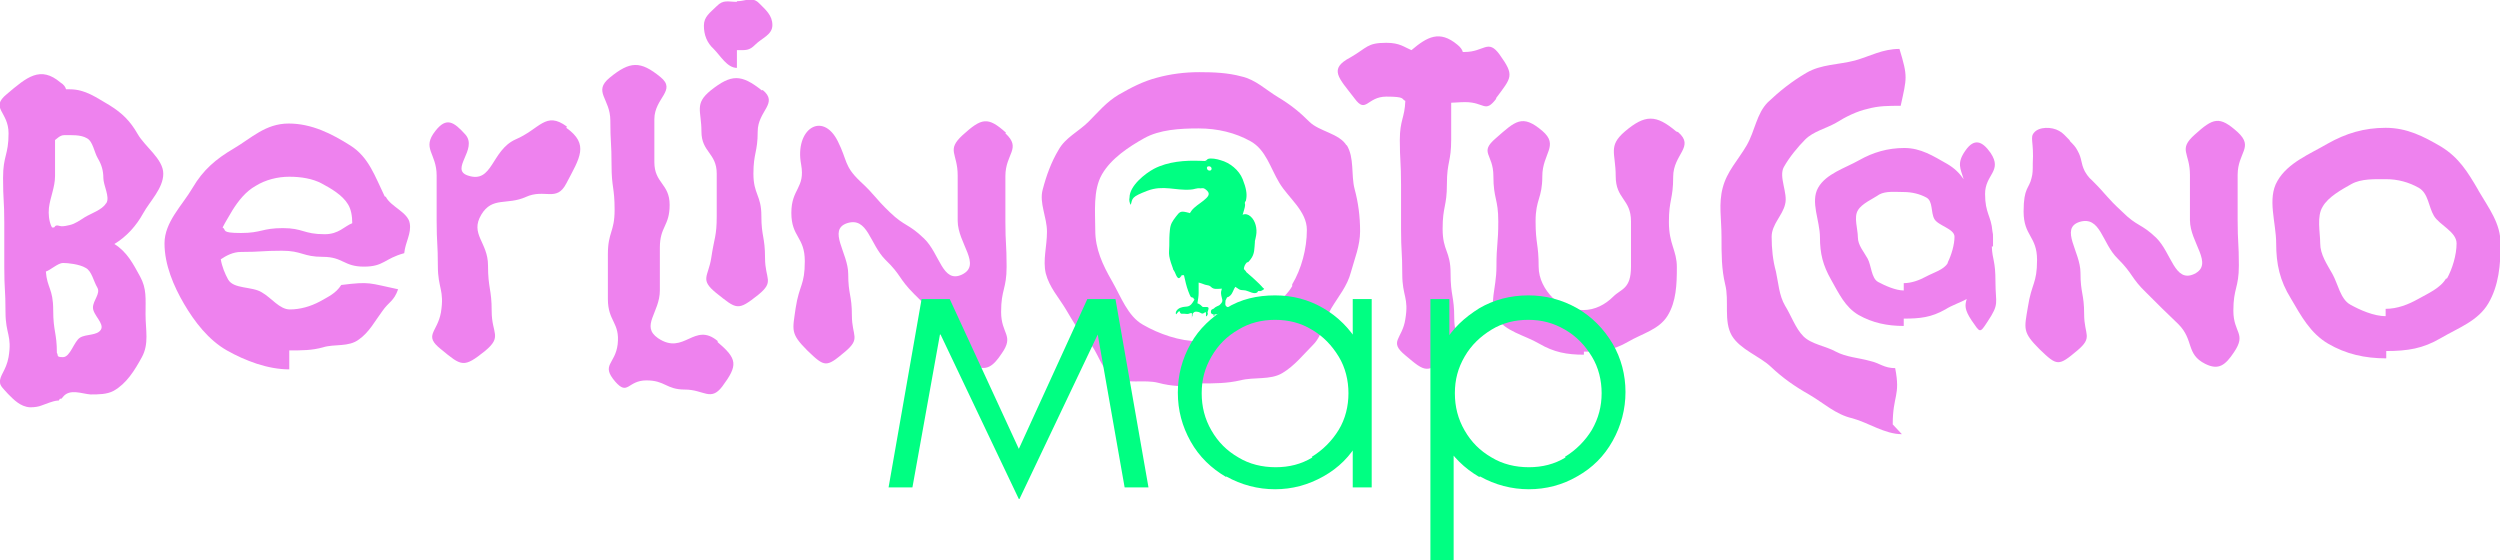 <?xml version="1.0" encoding="UTF-8"?>
<svg id="Layer_1" xmlns="http://www.w3.org/2000/svg" version="1.1" viewBox="0 0 408.8 91.6">
  <!-- Generator: Adobe Illustrator 29.2.1, SVG Export Plug-In . SVG Version: 2.1.0 Build 116)  -->
  <defs>
    <style>
      .st0 {
        fill: #00ff82;
      }

      .st1 {
        fill: violet;
      }
    </style>
  </defs>
  <g>
    <path class="st1" d="M405.2,31c-1.7-2.9-3.1-5.2-6-7-2.9-1.7-5.6-3.1-9.1-3.1s-6.5.9-9.5,2.6c-2.9,1.7-6.5,3.1-8.2,6.1-1.7,2.9-.2,6.8-.2,10.2s.6,6.1,2.4,9c1.7,2.9,3.2,5.7,6.1,7.4s6,2.4,9.5,2.4v-1.2c3.5,0,6-.4,8.9-2.1,2.9-1.7,6.1-2.8,7.8-5.7s2-6.3,2-9.7-1.9-5.8-3.6-8.7h0ZM400,45.5c-.9,1.6-3,2.5-4.6,3.4-1.6.9-3.4,1.6-5.3,1.6v1.2c-1.9,0-4.2-1-5.8-1.9-1.6-.9-2-3.4-2.9-5s-2-3.2-2-5-.6-4.4.4-6c.9-1.6,3.1-2.8,4.7-3.7,1.6-.9,3.8-.8,5.7-.8s3.7.5,5.3,1.4c1.6.9,1.6,3.1,2.5,4.6s3.7,2.6,3.7,4.5-.7,4.2-1.6,5.8h0Z"/>
    <path class="st1" d="M338.5,23.1c.5.5.9.9,1.2,1.5.8,1.4.5,2,1.2,3.4.3.5.6,1,1.2,1.5,2.5,2.5,2.3,2.7,4.9,5.1,2.5,2.5,3.1,1.9,5.6,4.3,2.5,2.5,3,7.4,6.2,5.9,3.3-1.6-.7-5.1-.7-8.8s0-3.7,0-7.4-2-4.1.8-6.6c3-2.7,4-3.1,7-.4,2.7,2.5,0,3.3,0,7s0,3.7,0,7.4.2,3.7.2,7.4-.9,3.7-.9,7.4,2.2,3.7.1,6.8c-1.4,2.1-2.5,3-4.7,1.9-3.2-1.6-1.8-3.9-4.4-6.5-2.6-2.5-2.6-2.5-5.2-5.1-2.6-2.5-2.1-3-4.7-5.6-2.6-2.5-2.8-7.1-6.3-6-3.2,1.1.2,4.9.2,8.3s.6,3.4.6,6.8,1.5,3.7-1.1,5.9c-3.1,2.6-3.3,2.6-6.2-.2-2.8-2.8-2.5-3.3-1.9-6.9.6-3.9,1.5-3.8,1.5-7.7s-2.2-3.9-2.2-7.9.9-3.7,1.3-5.5c.2-.7.2-1.3.2-2.4.2-3.5-.5-4.2.2-5,.8-1,2.9-1,4.1-.3.6.3,1,.8,1.7,1.5h0Z"/>
    <path class="st1" d="M325.9,40.3c0-.5,0-.9,0-1.4s0-.7-.1-1.1c-.2-2.5-1.2-2.9-1.2-6.1s2.9-3.7.9-6.7c-1.4-2-2.7-2.4-4.1-.4-1.5,2.1-.8,3-.3,4.7-.7-1-1.5-1.8-2.7-2.5-2.3-1.3-4.3-2.6-7-2.6s-5.1.7-7.4,2-5.4,2.2-6.7,4.5c-1.3,2.3.3,5.4.3,8.1s.5,4.6,1.8,6.9c1.3,2.3,2.3,4.5,4.5,5.8,2.3,1.3,4.7,1.8,7.4,1.8v-1.2c2.7,0,4.5-.2,6.8-1.5,1.1-.7,2.4-1.1,3.5-1.7-.3,1-.4,1.7.8,3.5,1.4,2,1.3,2.2,2.6.2,2-3,1.3-2.9,1.3-6.5s-.5-3.5-.6-5.8h0ZM318.5,43c-.6,1.1-2.4,1.6-3.5,2.2s-2.4,1.1-3.7,1.1v1.2c-1.3,0-3.1-.8-4.2-1.4-1.1-.6-1.1-2.7-1.7-3.8s-1.6-2.2-1.6-3.5-.7-3.3,0-4.4c.6-1.1,2.5-1.9,3.5-2.6,1.1-.6,2.7-.4,4-.4s2.6.3,3.7.9.7,2.4,1.3,3.5c.6,1.1,3.3,1.6,3.3,2.9s-.5,3-1.1,4.2h0Z"/>
    <path class="st1" d="M310,60.2c-2,0-2.5-.8-4.3-1.2-1.8-.5-3.8-.6-5.5-1.5-1.6-.9-4-1.2-5.3-2.5s-2-3.4-3-5c-1-1.7-1.1-3.8-1.5-5.6-.5-1.8-.7-3.7-.7-5.7s1.8-3.5,2.2-5.3c.5-1.8-1.1-4.5-.2-6.1.9-1.6,2.3-3.3,3.5-4.5,1.3-1.3,3.4-1.8,5-2.7,1.6-1,3.4-1.9,5.2-2.3,1.8-.5,3.4-.5,5.4-.5,1-4.6,1.2-4.7-.2-9.3-2.8,0-4.8,1.2-7.3,1.9-2.7.7-5.5.6-7.9,2-2.4,1.4-4.4,3-6.3,4.8-1.9,1.9-2.1,4.7-3.5,7.1-1.4,2.4-3.2,4.2-3.9,6.9-.7,2.6-.2,5.1-.2,8s0,5.3.6,7.8c.7,2.7-.3,6,1.1,8.4,1.4,2.3,4.5,3.3,6.4,5.1,1.9,1.8,3.9,3.2,6.2,4.5,2.4,1.4,4.4,3.3,7.1,3.9,2.6.7,5.3,2.6,8.1,2.6l-1.5-1.6c0-4.8,1.3-4.6.4-9.2h0Z"/>
    <path class="st1" d="M274.1,21.5c-3.3-2.8-5.1-2.8-8.4,0-2.8,2.4-1.5,3.5-1.5,7.3s2.5,3.7,2.5,7.4,0,3.7,0,7.4-1.6,3.6-2.9,4.9-3,2.2-4.9,2.2-3.7-.7-5-2-2.3-3.1-2.3-5.1c0-3.7-.5-3.7-.5-7.4s1.1-3.7,1.1-7.4,2.8-5,0-7.4c-3.3-2.8-4.4-1.6-7.6,1.2-2.8,2.4-.4,2.5-.4,6.2s.8,3.7.8,7.4-.3,3.7-.3,7.4-1.3,6,0,8.3c1.4,2.3,4.6,2.9,7,4.3,2.4,1.4,4.5,1.8,7.3,1.8v-.5c2.8,0,4.8-.2,7.2-1.6,2.4-1.4,5.1-2,6.5-4.3,1.4-2.3,1.5-5.1,1.5-7.9s-1.3-3.7-1.3-7.4.7-3.7.7-7.4,3.6-4.9.8-7.3h0Z"/>
    <path class="st1" d="M244.6,16.1c2.6-3.5,3.1-3.7.6-7.2-1.9-2.6-2.5-.4-5.7-.4h-.3c-.1-.4-.4-.8-.9-1.2-2.9-2.4-4.9-1.3-7.5.9-1.2-.5-1.9-1.2-4.1-1.2-3.2,0-3.1.8-5.9,2.4-3.6,1.9-1.9,3.3.7,6.7,1.9,2.6,2-.3,5.2-.3s2.4.4,3.1.7c-.1,2.8-.9,3.1-.9,6.4s.2,3.6.2,7.3,0,3.6,0,7.3.2,3.6.2,7.3,1.1,3.8.5,7.4c-.5,3.3-2.8,3.6,0,5.9,3.3,2.8,3.6,3,6.9.2,2.8-2.3,1.1-2.7,1.1-6.3s-.6-3.6-.6-7.3-1.3-3.6-1.3-7.3.7-3.6.7-7.3.7-3.6.7-7.3,0-3.6,0-6c.6,0,1.3-.1,2.3-.1,3.2,0,3.2,1.9,5.1-.6h0Z"/>
    <path class="st1" d="M220.2,23.8c-1.2-2-4.5-2.3-6.1-3.9s-3.1-2.8-5.1-4c-2-1.2-3.7-2.9-6-3.4-2.2-.6-4.5-.7-6.9-.7s-4.7.3-6.9.9c-2.3.6-4.2,1.6-6.3,2.8-2,1.2-3.3,2.8-4.9,4.4-1.6,1.6-3.8,2.6-4.9,4.6-1.2,2-2,4.2-2.6,6.5-.6,2.2.7,4.5.7,6.9s-.7,4.6-.2,6.8c.6,2.3,2.1,3.9,3.3,5.9,1.2,2,2.1,3.7,3.7,5.3,1.6,1.6,2.1,4.7,4.1,5.8,2.1,1.2,5,.3,7.3.9,2.2.6,4.3.6,6.8.6v-.5c2.4,0,4.4,0,6.6-.5,2.3-.6,4.9,0,6.9-1.2,2-1.2,3.4-3,5-4.6s1.8-4,3-6c1.2-2,2.6-3.6,3.2-5.9.6-2.2,1.5-4.3,1.5-6.7s-.3-4.7-.9-6.9c-.6-2.3,0-5.1-1.3-7.2h0ZM211.3,46.8c-1.5,2.5-4.3,4.1-6.8,5.5-2.5,1.4-5.4,2.3-8.5,2.3v1.2c-3.1,0-6.5-1.2-9.1-2.7-2.5-1.4-3.6-4.6-5.1-7.2s-2.7-5.2-2.7-8.2-.4-6.6,1.1-9.2,4.4-4.5,6.9-5.9c2.5-1.4,5.8-1.6,8.9-1.6s6,.7,8.5,2.1,3.2,4.3,4.7,6.8c1.5,2.5,4.5,4.6,4.5,7.7s-.9,6.4-2.4,8.9h0Z"/>
    <path class="st1" d="M164.5,21.7c-3-2.7-4-2.4-7.1.4-2.7,2.5-.8,2.9-.8,6.6s0,3.7,0,7.4,4,7.2.7,8.8c-3.2,1.5-3.6-3.4-6.2-5.9-2.6-2.5-3.1-1.9-5.6-4.3-2.6-2.5-2.3-2.7-4.9-5.1-2.6-2.5-2-3.3-3.6-6.5-2.5-5-7.1-2-6,3.8.7,3.9-1.6,3.9-1.6,7.9s2.2,3.9,2.2,7.9-.9,3.8-1.5,7.7c-.5,3.6-.9,4.1,1.9,6.9,2.9,2.8,3.1,2.8,6.2.2,2.6-2.2,1.1-2.5,1.1-5.9s-.6-3.4-.6-6.8-3.4-7.2-.2-8.3c3.4-1.1,3.7,3.4,6.3,6,2.6,2.5,2.1,3,4.7,5.6s2.6,2.5,5.2,5.1,1.2,4.8,4.4,6.5c2.2,1.1,3.3.2,4.7-1.9,2.1-3-.1-3.1-.1-6.8s.9-3.7.9-7.4-.2-3.7-.2-7.4,0-3.7,0-7.4,2.7-4.5,0-7h0Z"/>
    <path class="st1" d="M124.6,14.8c-3.4-2.7-5-2.7-8.4,0-2.7,2.2-1.5,3.3-1.5,6.7s2.5,3.5,2.5,6.9,0,3.5,0,6.9-.4,3.5-.9,6.9c-.5,3.1-1.9,3.5.8,5.7,3.4,2.7,3.5,3,6.9.3,2.7-2.2,1.1-2.5,1.1-6s-.6-3.5-.6-6.9-1.3-3.5-1.3-6.9.7-3.5.7-6.9,3.5-4.6.8-6.8h0Z"/>
    <path class="st1" d="M120.5.3c-1.5,0-2.2-.4-3.3.7-1.1,1.1-2.1,1.7-2.1,3.2s.5,2.8,1.6,3.8c1.1,1.1,2.2,3.1,3.8,3.1v-2.9c1.5,0,2,.1,3-.9,1.1-1.1,2.8-1.6,2.8-3.2s-1.1-2.5-2.2-3.6c-1.1-1.1-2.2-.3-3.6-.3h0Z"/>
    <path class="st1" d="M117.4,55.8c-3.9-3.3-5.5,2.4-9.8-.5-2.9-2,.3-4.2.3-7.8s0-3.5,0-7,1.6-3.5,1.6-7-2.5-3.5-2.5-7,0-3.5,0-7,3.7-4.7,1-6.9c-3.3-2.7-5-2.6-8.3.1-2.8,2.3.1,3.4.1,7s.2,3.6.2,7.3.5,3.6.5,7.3-1.1,3.6-1.1,7.3,0,3.6,0,7.3,2,3.8,1.6,7.4c-.4,3.3-2.8,3.3-.4,6.1,2.1,2.4,2-.2,5.1-.2s3.2,1.5,6.3,1.5,4.2,2,6.1-.5c2.6-3.5,2.5-4.5-.8-7.3Z"/>
    <path class="st1" d="M92.7,20.7c-3.5-2.6-4.4.4-8.4,2.1-4,1.8-3.7,7.3-7.8,5.9-3-1,1.7-4.3-.4-6.7-1.9-2.1-3.1-2.9-4.9-.6-2.3,2.9.2,3.6.2,7.3s0,3.7,0,7.4.2,3.7.2,7.4,1.1,3.9.5,7.6c-.6,3.3-2.9,3.7,0,6,3.4,2.8,3.7,3.1,7.2.3,2.9-2.4,1.1-2.8,1.1-6.5s-.6-3.7-.6-7.5-3-5.1-1.1-8.3c1.8-3,4.2-1.5,7.3-2.9s5,.9,6.6-2.2c2.2-4.2,3.8-6.4,0-9.1h0Z"/>
    <path class="st1" d="M62.9,32.1c-1.6-3.3-2.6-6.4-5.6-8.3-3-1.9-6.3-3.6-10.1-3.6s-6.1,2.4-9,4.1c-2.9,1.7-5,3.5-6.7,6.4-1.7,2.9-4.6,5.6-4.6,9.1s1.5,7,3.2,9.9,4,5.9,7,7.6,6.7,3.1,10.2,3.1v-3.1c2.1,0,3.7,0,5.5-.5,1.9-.6,4.2,0,5.9-1.3,1.7-1.2,2.6-3,3.8-4.6,1.1-1.6,1.9-1.6,2.6-3.6-4.8-1-4.5-1.3-9.3-.7-.9,1.4-2.1,1.9-3.5,2.7-1.5.8-3.2,1.3-4.9,1.3s-3-1.9-4.6-2.8c-1.6-1-4.6-.5-5.5-2.1-.5-.9-1-2.1-1.2-3.3.9-.6,2-1.2,3.3-1.2,3.4,0,3.4-.2,6.7-.2s3.4,1,6.7,1,3.4,1.6,6.7,1.6,3.3-1.3,6.6-2.2c.2-1.9,1.2-3.2.9-4.9-.3-1.8-3.1-2.7-3.9-4.3h0ZM46.3,37.3c-3.5,0-3.5.8-6.9.8s-2.3-.5-3-.9c.5-1,1.1-1.9,1.6-2.8,1-1.6,2.2-3.1,3.8-4,1.6-1,3.6-1.5,5.5-1.5s3.8.3,5.3,1.1,3.4,1.9,4.3,3.4c.5.8.7,1.9.7,3.1-1.3.5-2.2,1.8-4.5,1.8-3.5,0-3.5-1-6.9-1Z"/>
    <path class="st1" d="M9.8,65.2c0,0,.1,0,.2,0,.1,0,.2-.2.3-.3,1.1-1.4,3.1-.5,4.5-.4,1.3,0,2.7,0,3.8-.6,2.1-1.2,3.4-3.3,4.6-5.5,1.2-2.2.6-4.4.6-7s.2-4.2-.9-6.2-2.1-4-4.2-5.3c2-1.2,3.6-3,4.7-5,1.1-2,3.3-4.1,3.3-6.5s-3-4.4-4.2-6.5c-1.2-2.1-2.5-3.4-4.6-4.7-2.1-1.2-3.9-2.6-6.5-2.6s-.4,0-.6,0c-.1-.4-.4-.8-.9-1.1-3.3-2.8-5.5-.9-8.8,1.9-2.8,2.3.3,2.8.3,6.4s-.9,3.6-.9,7.3.2,3.6.2,7.3,0,3.6,0,7.3.2,3.6.2,7.3,1.1,3.8.5,7.4c-.4,2.2-1.5,3-1.4,4.1,0,.6.5,1,1.3,1.9.9.9,2,2.1,3.6,2.2.8,0,1.4-.1,1.9-.3.9-.3,1.7-.7,2.6-.8,0,0,.1,0,.2,0h0ZM16.5,53.9c-.6,1-2.4.7-3.4,1.3-1,.6-1.6,3.2-2.8,3.2s-.7-.3-1-.7c0-3.3-.6-3.5-.6-7s-1-3.6-1.2-6.3c.7-.2,2-1.4,2.8-1.4s2.7.2,3.7.8c1,.5,1.3,2.2,1.9,3.2.6,1-.7,2.1-.7,3.3s1.9,2.6,1.3,3.6h0ZM17.3,33.3c-.6,1-2.4,1.6-3.4,2.2-.8.5-1.6,1.1-2.5,1.3-.4.1-.9.2-1.3.2-.4,0-.8-.3-1.1,0,0,0-.1.2-.2.2s-.2,0-.3,0c0,0,0-.1-.1-.2-.4-.9-.5-2-.4-3,.2-1.7,1-3.4,1-5.2,0-3.1,0-3.6,0-5.9.3-.2.8-.8,1.5-.8,1.1,0,2.7-.1,3.7.5,1,.5,1.2,2.3,1.8,3.3.6,1,.9,2,.9,3.2s1.1,3.1.5,4.1h0Z"/>
  </g>
  <g>
    <path class="st0" d="M153.7,54.7l-4.5,25h-3.9l5.4-30.8h4.6l11.3,24.5,11.2-24.5h4.6l5.4,30.8h-3.9l-4.4-25-12.8,26.9h-.1l-12.8-26.9Z"/>
    <path class="st0" d="M200.5,78c-2.4-1.4-4.4-3.3-5.8-5.8s-2.1-5.1-2.1-8,.7-5.5,2.1-8,3.4-4.3,5.8-5.8,5.1-2.1,8-2.1,5.5.7,7.9,2.1c2.4,1.4,4.3,3.3,5.8,5.8,1.4,2.4,2.1,5.1,2.1,7.9s-.7,5.5-2.1,8-3.3,4.4-5.8,5.8-5.1,2.1-7.9,2.1-5.5-.7-8-2.1ZM214.5,74.7c1.8-1.1,3.3-2.6,4.4-4.4s1.6-3.9,1.6-6-.5-4.2-1.6-6-2.5-3.3-4.4-4.4c-1.8-1.1-3.8-1.6-6-1.6s-4.2.5-6,1.6c-1.9,1.1-3.3,2.5-4.4,4.4s-1.6,3.8-1.6,6,.5,4.2,1.6,6.1,2.5,3.3,4.4,4.4c1.8,1.1,3.9,1.6,6.1,1.6s4.2-.5,6-1.6h0ZM221.2,48.9h3.1v30.8h-3.1v-30.8Z"/>
    <path class="st0" d="M241.9,78c-2.4-1.4-4.4-3.3-5.8-5.8s-2.1-5.1-2.1-8,.7-5.5,2.1-8,3.4-4.3,5.8-5.8c2.4-1.4,5.1-2.1,8-2.1s5.5.7,8,2.1c2.4,1.4,4.3,3.3,5.8,5.8,1.4,2.4,2.1,5.1,2.1,7.9s-.7,5.5-2.1,8-3.3,4.4-5.8,5.8c-2.4,1.4-5.1,2.1-7.9,2.1s-5.5-.7-8-2.1h0ZM233.9,48.9h3.1v9.2l.7,1.9v31.7h-3.8v-42.8ZM255.9,74.7c1.8-1.1,3.3-2.6,4.4-4.4,1.1-1.9,1.6-3.9,1.6-6s-.5-4.2-1.6-6-2.5-3.3-4.4-4.4-3.8-1.6-6-1.6-4.2.5-6,1.6-3.3,2.5-4.4,4.4-1.6,3.8-1.6,6,.5,4.2,1.6,6.1,2.5,3.3,4.4,4.4c1.8,1.1,3.9,1.6,6.1,1.6s4.2-.5,6-1.6h0Z"/>
  </g>
  <path class="st0" d="M202.6,36c.2-1,1.1-1.3,1.9-.6s1.1,2,.9,3.1-.2.7-.2,1.1c-.1,1,0,1.9-.7,2.8s-.4.3-.6.5c-.3.3-.5.7-.5,1.1,0,0,.4.4.4.5.7.6,1.4,1.2,2.1,1.9s.5.6.8.8c.1.1-.5.4-.6.4s-.4,0-.4,0,0,.1-.1.2c-.5.4-1.4-.2-1.9-.3s-.8,0-1.1-.2-.6-.4-.6-.4c-.3.4-.4,1-.8,1.4s-.5.2-.6.4-.1.3-.2.4c0,.4-.2.9.3,1.1s.9,0,1.4,0,1,.4,1.1.9,0,.4,0,.3c0-.1-.3-.6-.4-.6-.2.2-.3.5-.5.6-.4.2-.4-.1-.6-.2s-.4,0-.5,0-.1.4-.2.5c0,0,0,0,0,0-.1-.3,0-.4-.3-.5s-.4,0-.6,0-.3,0-.5,0-.4.2-.6.2-.3,0-.4,0c0,0,0,.3-.1.3-.1,0,0-.3-.1-.3,0,0-.4,0-.4-.4s.2-.4.4-.5.2-.2.4-.3c.3-.2.6-.2.8-.5.5-.5.2-.8.1-1.4s0-.7.1-1.1c-.4,0-.9.1-1.3,0s-.5-.4-.8-.5-.6-.1-.8-.2-.6-.2-.9-.3c0,0,0,.3,0,.4,0,.4,0,.8,0,1.3s-.1,1.1-.2,1.7c0,0,.3.1.4.2.1,0,.4.4.5.4.1,0,.4,0,.6,0,.5,0,.3.4.2.7s0,.2,0,.4-.2.5-.3.4c0-.2,0-.5,0-.6s-.1,0-.2,0c-.5.4-.6,0-1.1-.1s-.6,0-.8.2,0,.4-.2.6,0,.1,0,0,0-.5,0-.6c-.2,0-.3,0-.5.1s-.5,0-.8,0-.3,0-.4,0c-.2,0-.3-.3-.3-.4-.2-.1-.5.5-.6.5-.2-.5.4-1,.8-1.1.8-.3,1.3.1,1.9-.8s.2-.4.2-.6c0-.3-.2-.2-.4-.3s-.4-.8-.5-1c-.3-.8-.5-1.7-.7-2.6,0,0,0,0-.2,0s-.2,0-.2,0,0,.2-.1.2c-.5.8-.8-.3-1-.7s-.3-.4-.3-.6c-.2-.5-.5-1.4-.6-2s0-1.1,0-1.7c0-1,0-1.6.1-2.6s.4-1.4,1-2.2.8-.9,1.7-.7.5.2.6.1.2-.3.2-.3c.5-.7,1.4-1.2,2-1.7s1.2-1,.6-1.6-.8-.4-1.1-.4c-.6-.1-1.1.2-1.6.2-2.5.2-4.5-.8-7.1.2s-2.4,1.2-2.7,2.3c0,0,0,0,0,0-.2-.3-.3-.8-.2-1.2,0-1.9,2.5-3.9,4-4.7,2.3-1.2,5.1-1.4,7.6-1.3s.5,0,.7,0,.4-.2.5-.3c.5-.2,1.5,0,2.1.2,1.5.4,3,1.6,3.6,3.1s.7,2.4.6,3.1-.1.4-.2.6,0,.4,0,.5c0,.4-.3,1.2-.4,1.6s-.2.3-.2.6,0,.4.2.5ZM197.6,27.2c-.4,0-.3.7.2.7s.4-.8-.2-.7Z"/>
</svg>